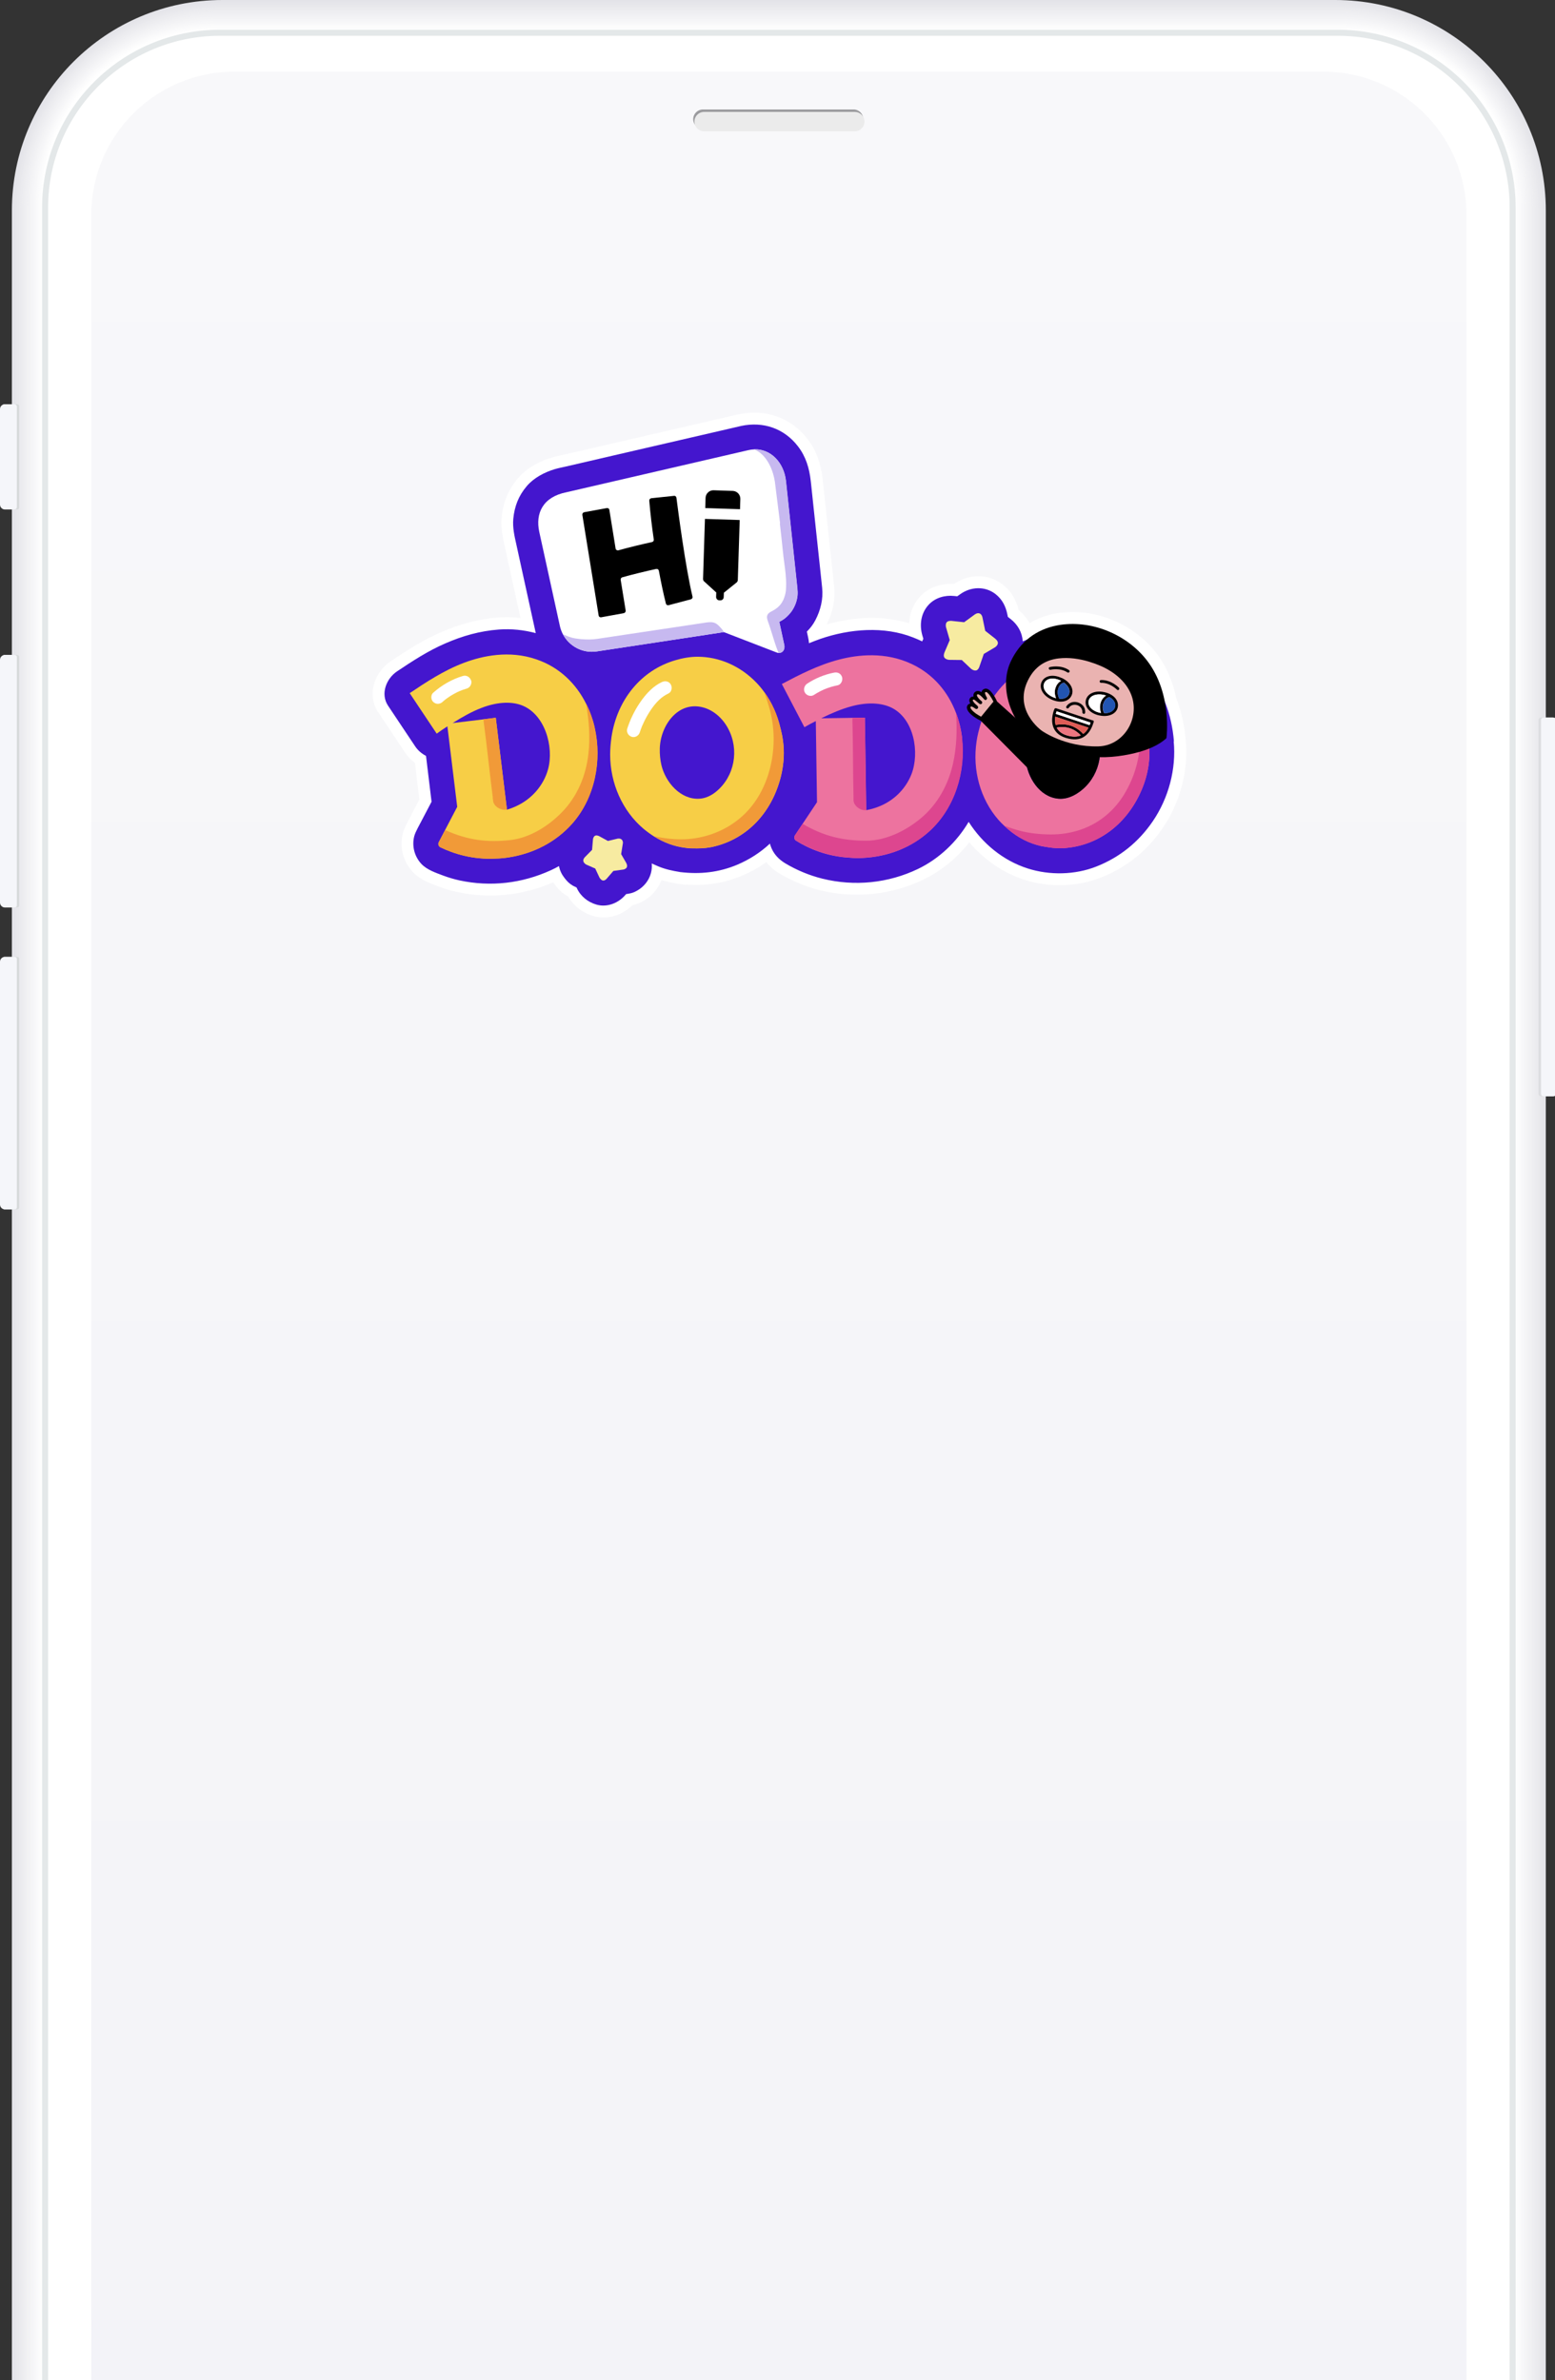 <svg width="388" height="594" viewBox="0 0 388 594" fill="none" xmlns="http://www.w3.org/2000/svg">
<rect x="0" y="0" width="388" height="594" fill="#333333" stroke="none"/>
<g clip-path="url(#clip0_1_1635)">
<path d="M333.169 0H55.507C26.489 0 2.965 23.51 2.965 52.511V735.159C2.965 764.16 26.489 787.67 55.507 787.67H333.169C362.187 787.67 385.711 764.16 385.711 735.159V52.511C385.711 23.51 362.187 0 333.169 0Z" fill="#E3E3E8"/>
<path d="M333.223 0.186H55.448C26.564 0.186 3.148 23.587 3.148 52.455V735.215C3.148 764.083 26.564 787.484 55.448 787.484H333.223C362.107 787.484 385.522 764.083 385.522 735.215V52.455C385.522 23.587 362.107 0.186 333.223 0.186Z" fill="#E4E4E9"/>
<path d="M333.273 0.372H55.393C26.642 0.372 3.336 23.665 3.336 52.398V735.28C3.336 764.013 26.642 787.307 55.393 787.307H333.273C362.023 787.307 385.33 764.013 385.33 735.28V52.398C385.33 23.665 362.023 0.372 333.273 0.372Z" fill="#E4E4E9"/>
<path d="M55.33 0.557H333.332C361.922 0.557 385.138 23.759 385.138 52.334V735.336C385.138 763.911 361.922 787.113 333.332 787.113H55.33C26.739 787.113 3.523 763.911 3.523 735.336V52.334C3.523 23.751 26.739 0.557 55.33 0.557Z" fill="#E5E5EA"/>
<path d="M333.398 0.735H55.275C26.797 0.735 3.711 23.808 3.711 52.269V735.393C3.711 763.854 26.797 786.927 55.275 786.927H333.398C361.876 786.927 384.961 763.854 384.961 735.393V52.269C384.961 23.808 361.876 0.735 333.398 0.735Z" fill="#E6E6EA"/>
<path d="M55.215 0.921H333.452C361.776 0.921 384.773 23.905 384.773 52.212V735.458C384.773 763.765 361.776 786.749 333.452 786.749H55.215C26.892 786.749 3.894 763.765 3.894 735.458V52.212C3.894 23.905 26.892 0.921 55.215 0.921Z" fill="#E6E6EB"/>
<path d="M333.506 1.107H55.164C26.955 1.107 4.086 23.962 4.086 52.156V735.514C4.086 763.708 26.955 786.563 55.164 786.563H333.506C361.716 786.563 384.585 763.708 384.585 735.514V52.156C384.585 23.962 361.716 1.107 333.506 1.107Z" fill="#E7E7EB"/>
<path d="M333.572 1.292H55.101C27.03 1.292 4.273 24.036 4.273 52.091V735.579C4.273 763.634 27.03 786.378 55.101 786.378H333.572C361.644 786.378 384.4 763.634 384.4 735.579V52.091C384.4 24.036 361.644 1.292 333.572 1.292Z" fill="#E8E8EC"/>
<path d="M333.622 1.479H55.046C27.109 1.479 4.461 24.113 4.461 52.035V735.636C4.461 763.557 27.109 786.192 55.046 786.192H333.622C361.56 786.192 384.208 763.557 384.208 735.636V52.035C384.208 24.113 361.56 1.479 333.622 1.479Z" fill="#E8E8EC"/>
<path d="M333.681 1.664H54.991C27.188 1.664 4.648 24.191 4.648 51.978V735.692C4.648 763.48 27.188 786.006 54.991 786.006H333.681C361.484 786.006 384.024 763.48 384.024 735.692V51.978C384.024 24.191 361.484 1.664 333.681 1.664Z" fill="#E9E9ED"/>
<path d="M333.735 1.85H54.933C27.263 1.85 4.832 24.268 4.832 51.922V735.757C4.832 763.411 27.263 785.828 54.933 785.828H333.735C361.405 785.828 383.835 763.411 383.835 735.757V51.922C383.835 24.268 361.405 1.85 333.735 1.85Z" fill="#EAEAEE"/>
<path d="M333.789 2.036H54.865C27.334 2.036 5.016 24.342 5.016 51.857V735.821C5.016 763.337 27.334 785.642 54.865 785.642H333.789C361.32 785.642 383.639 763.337 383.639 735.821V51.857C383.639 24.342 361.32 2.036 333.789 2.036Z" fill="#EBEBEE"/>
<path d="M333.855 2.214H54.818C27.421 2.214 5.211 24.411 5.211 51.792V735.87C5.211 763.251 27.421 785.449 54.818 785.449H333.855C361.252 785.449 383.462 763.251 383.462 735.87V51.792C383.462 24.411 361.252 2.214 333.855 2.214Z" fill="#EBEBEF"/>
<path d="M333.913 2.399H54.763C27.5 2.399 5.398 24.488 5.398 51.736V735.926C5.398 763.174 27.5 785.263 54.763 785.263H333.913C361.177 785.263 383.278 763.174 383.278 735.926V51.736C383.278 24.488 361.177 2.399 333.913 2.399Z" fill="#ECECEF"/>
<path d="M333.959 2.585H54.704C27.575 2.585 5.582 24.565 5.582 51.679V735.991C5.582 763.105 27.575 785.085 54.704 785.085H333.959C361.089 785.085 383.082 763.105 383.082 735.991V51.679C383.082 24.565 361.089 2.585 333.959 2.585Z" fill="#EDEDF0"/>
<path d="M334.026 2.771H54.642C27.65 2.771 5.77 24.639 5.77 51.615V736.056C5.77 763.031 27.65 784.899 54.642 784.899H334.026C361.017 784.899 382.898 763.031 382.898 736.056V51.615C382.898 24.639 361.017 2.771 334.026 2.771Z" fill="#EDEDF0"/>
<path d="M334.08 2.957H54.583C27.725 2.957 5.953 24.716 5.953 51.558V736.112C5.953 762.954 27.725 784.713 54.583 784.713H334.08C360.937 784.713 382.709 762.954 382.709 736.112V51.558C382.709 24.716 360.937 2.957 334.08 2.957Z" fill="#EEEEF1"/>
<path d="M334.13 3.143H54.528C27.804 3.143 6.141 24.794 6.141 51.502V736.177C6.141 762.885 27.804 784.536 54.528 784.536H334.13C360.853 784.536 382.517 762.885 382.517 736.177V51.502C382.517 24.794 360.853 3.143 334.13 3.143Z" fill="#EFEFF2"/>
<path d="M334.196 3.328H54.48C27.891 3.328 6.336 24.871 6.336 51.445V736.233C6.336 762.807 27.891 784.35 54.48 784.35H334.196C360.785 784.35 382.34 762.807 382.34 736.233V51.445C382.34 24.871 360.785 3.328 334.196 3.328Z" fill="#EFEFF2"/>
<path d="M334.262 3.506H54.417C27.966 3.506 6.523 24.936 6.523 51.372V736.29C6.523 762.725 27.966 784.156 54.417 784.156H334.262C360.713 784.156 382.156 762.725 382.156 736.29V51.372C382.156 24.936 360.713 3.506 334.262 3.506Z" fill="#F0F0F3"/>
<path d="M334.308 3.692H54.358C28.041 3.692 6.707 25.014 6.707 51.316V736.346C6.707 762.648 28.041 783.97 54.358 783.97H334.308C360.625 783.97 381.96 762.648 381.96 736.346V51.316C381.96 25.014 360.625 3.692 334.308 3.692Z" fill="#F1F1F3"/>
<path d="M334.363 3.878H54.299C28.116 3.878 6.891 25.091 6.891 51.259V736.411C6.891 762.579 28.116 783.792 54.299 783.792H334.363C360.546 783.792 381.771 762.579 381.771 736.411V51.259C381.771 25.091 360.546 3.878 334.363 3.878Z" fill="#F1F1F4"/>
<path d="M334.413 4.063H54.244C28.195 4.063 7.078 25.168 7.078 51.203V736.467C7.078 762.502 28.195 783.607 54.244 783.607H334.413C360.462 783.607 381.579 762.502 381.579 736.467V51.203C381.579 25.168 360.462 4.063 334.413 4.063Z" fill="#F2F2F4"/>
<path d="M334.487 4.249H54.189C28.278 4.249 7.273 25.242 7.273 51.138V736.532C7.273 762.428 28.278 783.421 54.189 783.421H334.487C360.397 783.421 381.402 762.428 381.402 736.532V51.138C381.402 25.242 360.397 4.249 334.487 4.249Z" fill="#F3F3F5"/>
<path d="M334.545 4.435H54.134C28.357 4.435 7.461 25.32 7.461 51.081V736.589C7.461 762.351 28.357 783.235 54.134 783.235H334.545C360.322 783.235 381.218 762.351 381.218 736.589V51.081C381.218 25.32 360.322 4.435 334.545 4.435Z" fill="#F3F3F5"/>
<path d="M334.591 4.621H54.075C28.432 4.621 7.645 25.397 7.645 51.025V736.654C7.645 762.282 28.432 783.057 54.075 783.057H334.591C360.234 783.057 381.022 762.282 381.022 736.654V51.025C381.022 25.397 360.234 4.621 334.591 4.621Z" fill="#F4F4F6"/>
<path d="M334.645 4.807H54.016C28.507 4.807 7.828 25.474 7.828 50.968V736.71C7.828 762.204 28.507 782.872 54.016 782.872H334.645C360.154 782.872 380.834 762.204 380.834 736.71V50.968C380.834 25.474 360.154 4.807 334.645 4.807Z" fill="#F5F5F7"/>
<path d="M334.712 4.985H53.953C28.583 4.985 8.016 25.54 8.016 50.896V736.767C8.016 762.123 28.583 782.678 53.953 782.678H334.712C360.082 782.678 380.649 762.123 380.649 736.767V50.896C380.649 25.54 360.082 4.985 334.712 4.985Z" fill="#F5F5F7"/>
<path d="M53.898 5.17H334.762C359.982 5.17 380.457 25.634 380.457 50.839V736.823C380.457 762.029 359.982 782.492 334.762 782.492H53.898C28.678 782.492 8.203 762.029 8.203 736.823V50.839C8.203 25.634 28.678 5.17 53.898 5.17Z" fill="#F6F6F8"/>
<path d="M334.828 5.356H53.851C28.748 5.356 8.398 25.694 8.398 50.783V736.888C8.398 761.976 28.748 782.314 53.851 782.314H334.828C359.93 782.314 380.28 761.976 380.28 736.888V50.783C380.28 25.694 359.93 5.356 334.828 5.356Z" fill="#F7F7F8"/>
<path d="M334.882 5.542H53.792C28.823 5.542 8.582 25.772 8.582 50.726V736.944C8.582 761.899 28.823 782.128 53.792 782.128H334.882C359.851 782.128 380.092 761.899 380.092 736.944V50.726C380.092 25.772 359.851 5.542 334.882 5.542Z" fill="#F7F7F9"/>
<path d="M334.94 5.728H53.729C28.899 5.728 8.77 25.845 8.77 50.661V737.009C8.77 761.825 28.899 781.942 53.729 781.942H334.94C359.771 781.942 379.9 761.825 379.9 737.009V50.661C379.9 25.845 359.771 5.728 334.94 5.728Z" fill="#F8F8F9"/>
<path d="M53.67 5.914H334.994C359.673 5.914 379.711 25.941 379.711 50.605V737.065C379.711 761.73 359.673 781.757 334.994 781.757H53.67C28.992 781.757 8.953 761.73 8.953 737.065V50.605C8.953 25.941 28.992 5.914 53.67 5.914Z" fill="#F9F9FA"/>
<path d="M335.052 6.099H53.615C29.052 6.099 9.141 26 9.141 50.548V737.13C9.141 761.678 29.052 781.579 53.615 781.579H335.052C359.615 781.579 379.527 761.678 379.527 737.13V50.548C379.527 26 359.615 6.099 335.052 6.099Z" fill="#FAFAFB"/>
<path d="M335.103 6.277H53.56C29.131 6.277 9.328 26.069 9.328 50.484V737.178C9.328 761.593 29.131 781.385 53.56 781.385H335.103C359.531 781.385 379.335 761.593 379.335 737.178V50.484C379.335 26.069 359.531 6.277 335.103 6.277Z" fill="#FAFAFB"/>
<path d="M335.173 6.463H53.501C29.211 6.463 9.52 26.143 9.52 50.419V737.243C9.52 761.519 29.211 781.199 53.501 781.199H335.173C359.463 781.199 379.154 761.519 379.154 737.243V50.419C379.154 26.143 359.463 6.463 335.173 6.463Z" fill="#FBFBFC"/>
<path d="M335.231 6.649H53.446C29.29 6.649 9.707 26.22 9.707 50.362V737.308C9.707 761.45 29.29 781.021 53.446 781.021H335.231C359.387 781.021 378.97 761.45 378.97 737.308V50.362C378.97 26.22 359.387 6.649 335.231 6.649Z" fill="#FCFCFC"/>
<path d="M335.277 6.834H53.387C29.365 6.834 9.891 26.297 9.891 50.306V737.364C9.891 761.373 29.365 780.836 53.387 780.836H335.277C359.3 780.836 378.774 761.373 378.774 737.364V50.306C378.774 26.297 359.3 6.834 335.277 6.834Z" fill="#FCFCFD"/>
<path d="M335.335 7.02H53.332C29.444 7.02 10.078 26.375 10.078 50.249V737.421C10.078 761.295 29.444 780.65 53.332 780.65H335.335C359.224 780.65 378.589 761.295 378.589 737.421V50.249C378.589 26.375 359.224 7.02 335.335 7.02Z" fill="#FDFDFD"/>
<path d="M335.402 7.206H53.269C29.519 7.206 10.266 26.448 10.266 50.185V737.485C10.266 761.222 29.519 780.464 53.269 780.464H335.402C359.152 780.464 378.405 761.222 378.405 737.485V50.185C378.405 26.448 359.152 7.206 335.402 7.206Z" fill="#FEFEFE"/>
<path d="M335.448 7.392H53.21C29.594 7.392 10.449 26.526 10.449 50.128V737.55C10.449 761.153 29.594 780.286 53.21 780.286H335.448C359.064 780.286 378.209 761.153 378.209 737.55V50.128C378.209 26.526 359.064 7.392 335.448 7.392Z" fill="#FEFEFE"/>
<path d="M335.514 7.578H53.163C29.681 7.578 10.645 26.603 10.645 50.072V737.607C10.645 761.076 29.681 780.101 53.163 780.101H335.514C358.996 780.101 378.032 761.076 378.032 737.607V50.072C378.032 26.603 358.996 7.578 335.514 7.578Z" fill="white"/>
<path d="M377.43 735.862L377.43 51.8C377.43 27.707 357.887 8.176 333.78 8.176L54.905 8.176C30.797 8.176 11.255 27.707 11.255 51.8L11.255 735.862C11.255 759.955 30.797 779.486 54.905 779.486H333.78C357.887 779.486 377.43 759.955 377.43 735.862Z" stroke="#E4E8E9" stroke-width="1.5" stroke-miterlimit="10"/>
<path d="M365.91 730.409L365.91 53.618C365.91 33.875 349.896 17.87 330.141 17.87L58.541 17.87C38.787 17.87 22.773 33.875 22.773 53.618L22.773 730.409C22.773 750.152 38.787 766.157 58.541 766.157H330.141C349.896 766.157 365.91 750.152 365.91 730.409Z" fill="url(#paint0_linear_1_1635)"/>
<path d="M212.981 32.169H175.394C174.052 32.169 172.969 31.087 172.969 29.746C172.969 28.405 174.052 27.322 175.394 27.322H212.981C214.323 27.322 215.406 28.405 215.406 29.746C215.406 31.087 214.323 32.169 212.981 32.169Z" fill="#9B9B9E"/>
<path d="M213.278 32.775H175.691C174.349 32.775 173.266 31.693 173.266 30.352C173.266 29.011 174.349 27.928 175.691 27.928H213.278C214.62 27.928 215.703 29.011 215.703 30.352C215.703 31.693 214.62 32.775 213.278 32.775Z" fill="#EBEBEB"/>
<path d="M387.507 179.072H384.516C384.182 179.072 383.91 179.343 383.91 179.678V272.986C383.91 273.321 384.182 273.592 384.516 273.592H387.507C387.842 273.592 388.113 273.321 388.113 272.986V179.678C388.113 179.343 387.842 179.072 387.507 179.072Z" fill="#DCDDE0"/>
<path d="M387.506 273.592H385.122C384.79 273.592 384.516 273.318 384.516 272.986V179.678C384.516 179.346 384.79 179.072 385.122 179.072H387.506C388.177 179.072 388.719 179.613 388.719 180.284V272.38C388.719 273.051 388.177 273.592 387.506 273.592Z" fill="#F5F6FA"/>
<path d="M4.283 100.878H1.131C0.841 100.878 0.605 101.114 0.605 101.404V126.609C0.605 126.899 0.841 127.134 1.131 127.134H4.283C4.574 127.134 4.809 126.899 4.809 126.609V101.404C4.809 101.114 4.574 100.878 4.283 100.878Z" fill="#D7DADB"/>
<path d="M4.283 163.448H1.131C0.841 163.448 0.605 163.683 0.605 163.973V225.936C0.605 226.226 0.841 226.461 1.131 226.461H4.283C4.574 226.461 4.809 226.226 4.809 225.936V163.973C4.809 163.683 4.574 163.448 4.283 163.448Z" fill="#D7DADB"/>
<path d="M4.283 238.797H1.131C0.841 238.797 0.605 239.032 0.605 239.322V301.286C0.605 301.576 0.841 301.811 1.131 301.811H4.283C4.574 301.811 4.809 301.576 4.809 301.286V239.322C4.809 239.032 4.574 238.797 4.283 238.797Z" fill="#D7DADB"/>
<path d="M1.212 100.878H3.597C3.929 100.878 4.203 101.153 4.203 101.484V126.528C4.203 126.859 3.929 127.134 3.597 127.134H1.212C0.542 127.134 0 126.593 0 125.922V102.09C0 101.42 0.542 100.878 1.212 100.878Z" fill="#F5F6FA"/>
<path d="M1.212 163.448H3.678C3.969 163.448 4.203 163.682 4.203 163.973V225.936C4.203 226.227 3.969 226.461 3.678 226.461H1.212C0.542 226.461 0 225.92 0 225.25V164.66C0 163.989 0.542 163.448 1.212 163.448Z" fill="#F5F6FA"/>
<path d="M1.212 238.797H3.678C3.969 238.797 4.203 239.032 4.203 239.322V301.286C4.203 301.577 3.969 301.811 3.678 301.811H1.212C0.542 301.811 0 301.27 0 300.599V240.009C0 239.339 0.542 238.797 1.212 238.797Z" fill="#F5F6FA"/>
<g clip-path="url(#clip1_1_1635)">
<path d="M295.862 184.757C295.566 181.065 294.775 177.552 293.51 174.316C292.641 169.989 290.981 166.198 288.59 163.062C282.701 155.381 272.505 151.391 263.237 153.138C260.925 153.574 258.811 154.368 256.894 155.52C256.222 154.289 255.294 153.177 254.167 152.264C253.515 149.545 252.211 147.441 250.215 145.893C246.698 143.154 241.837 143.114 238.043 145.734C234.841 145.496 231.739 146.607 229.684 148.771C227.945 150.597 226.957 152.999 226.858 155.559C219.112 153.177 211.386 154.388 206.268 155.837C207.809 152.78 208.461 149.505 208.125 146.369L205.28 119.692C204.805 115.524 203.62 112.329 201.505 109.57C197.435 104.27 191.032 101.968 184.373 103.377C183.82 103.496 183.266 103.635 182.713 103.754L152.44 110.761L139.853 113.658C139.102 113.817 138.331 113.996 137.6 114.214C135.169 114.949 131.731 116.437 129.261 119.335C126.87 122.134 125.526 125.349 125.171 129.2C124.933 131.721 125.467 134.123 125.921 136.246L129.874 154.229C127.996 154.011 126.139 153.991 124.281 154.11C119.519 154.468 114.974 155.639 109.935 157.822C105.449 159.767 101.478 162.347 97.447 165.047C95.549 166.337 94.067 168.322 93.396 170.505C92.625 173.066 92.961 175.646 94.384 177.77L101.122 187.873C101.754 188.826 102.584 189.679 103.533 190.394L104.639 199.504L102.387 203.831C102.11 204.347 101.853 204.864 101.596 205.36L101.497 205.538C101.161 206.193 100.746 207.027 100.509 207.98C99.66 211.374 100.569 214.947 102.94 217.547C104.718 219.492 107.169 220.385 109.145 221.12L109.678 221.318C111.121 221.854 112.583 222.291 114.085 222.608C122.147 224.355 130.407 223.502 138.035 220.187C138.193 220.445 138.371 220.683 138.568 220.921C139.418 222.033 140.228 222.866 141.592 223.64C141.631 223.66 141.69 223.7 141.75 223.72C143.093 226.042 145.346 227.809 148.053 228.603C148.883 228.841 149.753 228.96 150.602 228.96C153.191 228.96 155.78 227.888 157.775 225.923C157.894 225.903 158.013 225.864 158.131 225.824C158.862 225.645 159.672 225.347 160.68 224.772C162.696 223.601 164.237 221.755 165.047 219.631C166.292 220.008 167.458 220.246 168.525 220.425C168.683 220.485 168.841 220.524 169.019 220.544L170.501 220.743C170.501 220.743 170.62 220.743 170.659 220.762C170.798 220.762 170.916 220.782 171.054 220.782C171.114 220.782 171.173 220.762 171.232 220.743C176.212 221.12 180.796 220.385 185.223 218.5C187.377 217.587 189.372 216.475 191.21 215.145C192.08 216.257 193.186 217.209 194.55 218.023C197.672 219.869 201.13 221.298 204.549 222.152C213.243 224.296 222.412 223.363 230.395 219.512C234.802 217.388 238.754 214.153 241.856 210.203C245.571 214.589 250.334 217.865 255.59 219.552C261.795 221.537 268.77 221.338 274.718 218.996C281.061 216.495 286.258 212.327 290.151 206.59C294.499 200.219 296.573 192.24 295.862 184.697V184.757Z" fill="white"/>
<path d="M171.035 217.845C170.6 217.786 170.185 217.726 169.77 217.666C169.632 217.666 169.513 217.647 169.375 217.627C169.928 217.706 170.482 217.786 171.035 217.845Z" fill="#4416CE"/>
<path d="M292.916 185.015C292.363 178.207 290.051 172.014 285.605 166.794C282.048 162.606 276.831 159.43 271.437 158.319C265.924 157.207 260.312 157.902 255.194 160.045C255.055 157.862 253.968 155.897 252.19 154.508C251.953 154.329 251.716 154.13 251.479 153.952C251.439 153.753 251.4 153.555 251.36 153.356C250.945 151.312 250.095 149.585 248.396 148.255C245.748 146.191 242.152 146.409 239.523 148.335C239.306 148.493 239.089 148.652 238.852 148.811C238.595 148.791 238.318 148.751 238.061 148.732C235.789 148.493 233.417 149.148 231.797 150.836C229.9 152.82 229.406 155.579 230.038 158.18C230.098 158.457 230.196 158.735 230.275 159.013C230.315 159.152 230.355 159.271 230.394 159.41L230.275 159.668C230.216 159.807 230.157 159.946 230.098 160.065C229.367 159.708 228.616 159.39 227.865 159.093C220.553 156.195 211.977 156.929 204.666 159.45C203.717 159.787 202.789 160.145 201.86 160.522C201.82 160.026 201.741 159.509 201.623 158.993C201.524 158.537 201.425 158.08 201.326 157.624C202.136 156.81 202.868 155.897 203.441 154.785C204.745 152.304 205.436 149.506 205.14 146.687C205.002 145.377 204.863 144.067 204.725 142.757L203.006 126.699C202.808 124.774 202.591 122.829 202.393 120.904C202.354 120.606 202.334 120.308 202.295 120.03C201.939 116.854 201.089 113.957 199.113 111.396C195.675 106.91 190.438 105.124 184.945 106.295C184.115 106.474 183.305 106.672 182.475 106.87C172.654 109.133 162.853 111.416 153.032 113.679C149.099 114.592 145.167 115.505 141.234 116.418C140.286 116.636 139.318 116.815 138.389 117.093C135.84 117.867 133.212 119.236 131.453 121.301C129.398 123.702 128.37 126.362 128.074 129.498C127.876 131.662 128.37 133.805 128.845 135.909C129.339 138.132 129.813 140.355 130.307 142.598C131.354 147.382 132.402 152.146 133.449 156.929C133.508 157.227 133.587 157.544 133.646 157.842C133.646 157.902 133.686 157.941 133.686 158.001C130.682 157.207 127.58 156.87 124.458 157.108C119.715 157.465 115.407 158.696 111.08 160.581C106.812 162.427 102.919 164.968 99.066 167.548C96.398 169.335 94.856 173.165 96.833 176.123C99.085 179.497 101.338 182.871 103.571 186.226C104.223 187.218 105.191 188.072 106.298 188.647C106.713 192.022 107.128 195.416 107.523 198.79C107.582 199.227 107.622 199.664 107.681 200.08C106.91 201.569 106.14 203.038 105.349 204.526C104.974 205.261 104.579 205.975 104.203 206.71C103.887 207.345 103.531 208.02 103.354 208.715C102.741 211.136 103.413 213.697 105.092 215.543C106.515 217.091 108.748 217.805 110.665 218.54C111.969 219.016 113.293 219.413 114.657 219.711C122.403 221.378 130.267 220.465 137.46 217.17C138.152 216.853 138.824 216.515 139.476 216.138C139.693 217.25 140.148 218.202 140.859 219.115C141.491 219.929 142.025 220.505 142.993 221.06C143.171 221.16 143.349 221.239 143.527 221.319C143.645 221.358 143.744 221.418 143.843 221.457L143.942 221.656C144.87 223.681 146.688 225.129 148.803 225.745C151.49 226.539 154.355 225.348 156.094 223.284C156.134 223.224 156.193 223.184 156.233 223.125C156.371 223.125 156.509 223.085 156.628 223.065C156.786 223.045 156.944 223.026 157.102 223.006L156.747 223.045C157.537 222.926 158.169 222.748 159.098 222.192C160.699 221.259 161.944 219.691 162.418 217.885C162.635 217.071 162.694 216.277 162.615 215.483C163.169 215.741 163.722 215.979 164.275 216.217C166.054 216.952 167.832 217.329 169.709 217.627C174.65 218.242 179.392 217.726 183.996 215.781C186.98 214.51 189.747 212.744 192.118 210.521C192.157 210.699 192.197 210.878 192.256 211.037C192.928 213.022 194.212 214.411 195.991 215.483C198.836 217.17 201.978 218.48 205.18 219.274C213.202 221.259 221.601 220.425 229.05 216.853C234.287 214.332 238.733 210.124 241.697 205.102C245.155 210.521 250.293 214.768 256.438 216.733C261.892 218.48 268.235 218.361 273.591 216.237C279.42 213.935 284.123 210.124 287.66 204.923C291.573 199.167 293.529 191.903 292.857 184.975L292.916 185.015Z" fill="#4416CE"/>
<path d="M198.936 146.747L196.091 120.03C195.577 115.386 192.237 111.972 188.127 112.15C187.653 112.17 187.179 112.23 186.685 112.349L141.315 122.849C135.465 124.02 133.549 128.089 134.556 132.733L139.694 156.195C139.852 156.929 140.109 157.624 140.445 158.279C142.026 161.296 145.385 163.102 148.903 162.566L176.231 158.418L180.598 157.743L193.917 162.884C194.036 162.923 194.134 162.943 194.233 162.943C195.221 163.043 195.873 162.169 195.696 161.077L194.431 155.202C194.431 155.202 195.241 154.746 195.32 154.686C195.616 154.488 195.893 154.289 196.15 154.051C196.664 153.594 197.138 153.078 197.533 152.523C198.324 151.371 198.837 150.022 198.976 148.632C199.035 147.997 198.996 147.382 198.936 146.747Z" fill="white"/>
<path d="M194.747 181.78C193.976 178.386 192.613 175.349 190.676 172.689C190.084 171.875 189.431 171.081 188.72 170.347C184.709 166.179 179.413 163.896 174.058 163.896C172.18 163.896 170.303 164.233 168.505 164.769C160.008 167.25 153.981 174.594 152.578 183.943C152.38 185.432 152.242 186.841 152.242 188.25C152.242 195.515 155.325 202.383 160.542 206.809C161.391 207.524 162.28 208.159 163.17 208.734C165.64 210.283 168.248 211.255 171.054 211.593C171.924 211.732 172.793 211.732 173.801 211.732C175.401 211.732 176.943 211.593 178.425 211.196C186.467 209.171 192.475 202.859 194.767 194.106C195.3 192.022 195.577 189.938 195.577 187.913C195.577 185.888 195.3 183.884 194.767 181.8L194.747 181.78ZM175.5 176.56C178.168 177.294 180.381 179.358 181.685 181.819C184.511 187.099 183.306 193.788 178.662 197.579C177.496 198.532 176.073 199.227 174.552 199.326C169.789 199.644 166.015 195.158 165.027 190.91C164.731 189.62 164.592 188.231 164.632 186.801C164.77 181.105 169.157 174.813 175.5 176.56Z" fill="#F7CE46"/>
<path d="M173.783 211.712C175.384 211.712 176.925 211.573 178.407 211.176C186.45 209.151 192.457 202.839 194.749 194.086C195.283 192.002 195.559 189.918 195.559 187.893C195.559 185.869 195.283 183.864 194.749 181.78C193.979 178.386 192.615 175.349 190.679 172.689C191.212 174.158 191.686 175.666 192.101 177.175C194.413 185.849 192.457 196.428 186.015 202.919C182.419 206.531 177.597 208.734 172.558 209.31C170.167 209.588 167.756 209.469 165.385 209.092C164.674 208.973 163.923 208.853 163.172 208.695C165.642 210.243 168.25 211.215 171.056 211.553C171.926 211.692 172.795 211.692 173.803 211.692L173.783 211.712Z" fill="#F19A38"/>
<path d="M286.673 185.015C286.396 181.145 285.31 177.592 283.452 174.416C283.136 173.86 282.8 173.324 282.425 172.808C279.065 168.084 274.184 165.027 268.889 164.214C267.031 163.936 265.134 163.975 263.257 164.253C254.483 165.444 247.429 171.776 244.642 180.807C244.227 182.236 243.872 183.626 243.674 185.015C242.587 192.2 244.623 199.445 249.128 204.606C249.583 205.122 250.077 205.618 250.571 206.075C253.001 208.397 255.728 210.025 258.811 210.898C259.66 211.156 260.51 211.295 261.498 211.434C263.079 211.672 264.62 211.771 266.142 211.593C274.382 210.799 281.278 205.459 284.835 197.163C285.685 195.178 286.258 193.153 286.554 191.168C286.851 189.183 286.89 187.139 286.673 184.995V185.015ZM256.143 185.432C257.131 179.835 262.387 174.257 268.414 176.956C270.944 178.088 272.821 180.45 273.75 183.07C275.765 188.707 273.572 195.138 268.414 198.195C267.11 198.969 265.608 199.445 264.087 199.306C259.344 198.889 256.281 193.907 255.926 189.56C255.827 188.231 255.886 186.841 256.143 185.432Z" fill="#ED739F"/>
<path d="M261.498 211.454C263.079 211.692 264.62 211.791 266.142 211.612C274.382 210.818 281.278 205.479 284.835 197.182C285.685 195.197 286.258 193.173 286.554 191.188C286.851 189.203 286.89 187.159 286.673 185.015C286.396 181.145 285.31 177.592 283.452 174.416C283.808 176.063 284.065 177.731 284.262 179.398C284.993 185.968 284.163 191.863 280.844 197.659C276.951 204.467 270.054 208.496 261.419 208.238C258.554 208.159 255.827 207.801 253.1 206.928C252.29 206.67 251.42 206.392 250.551 206.055C252.981 208.377 255.708 210.005 258.791 210.878C259.641 211.136 260.49 211.275 261.478 211.414L261.498 211.454Z" fill="#DD468F"/>
<path d="M240.057 184.122C239.8 181.998 239.306 179.934 238.555 177.949C236.599 172.749 232.943 168.263 227.47 165.702C220.87 162.586 214.013 163.4 209.408 164.591C204.113 165.96 199.291 168.481 195.082 170.704L200.714 181.482C201.662 180.946 202.611 180.41 203.559 179.954L203.856 200.199L200.457 205.3L198.343 208.476C198.046 208.913 198.165 209.528 198.619 209.806C201.662 211.712 206.266 213.756 212.056 214.054C213.104 214.153 214.151 214.173 215.179 214.113C221.561 213.816 227.371 211.533 231.837 207.484C238.2 201.728 241.006 192.597 239.998 184.142L240.057 184.122ZM204.943 179.239C207.452 178.008 209.981 176.917 212.531 176.242C216.305 175.23 219.783 175.349 222.352 176.559C228.102 179.299 229.525 187.853 227.41 193.252C226.64 195.197 225.434 196.944 223.932 198.353C222.707 199.505 221.265 200.438 219.704 201.112C217.609 202.006 216.147 202.145 216.147 202.184C216.147 202.224 215.811 179.1 215.811 179.1L212.728 179.14L204.982 179.259L204.943 179.239Z" fill="#ED739F"/>
<path d="M198.682 209.786C201.725 211.692 206.329 213.736 212.119 214.034C213.166 214.133 214.214 214.153 215.241 214.094C221.624 213.796 227.433 211.513 231.899 207.464C238.262 201.708 241.068 192.578 240.06 184.122C239.804 181.998 239.31 179.934 238.559 177.949C238.835 182.197 238.717 186.444 237.788 190.573C236.602 195.872 233.915 200.795 229.647 204.308C225.892 207.405 220.992 209.786 216.15 209.806C210.321 209.806 205.578 208.715 200.263 205.598L198.366 208.437C198.069 208.873 198.188 209.489 198.642 209.767L198.682 209.786Z" fill="#DD468F"/>
<path d="M216.13 202.184L215.794 179.1L212.711 179.14C212.691 179.338 212.691 179.537 212.691 179.735C212.869 186.087 212.81 192.419 212.968 198.77C212.968 198.77 212.968 198.79 212.968 198.81C212.968 198.85 212.968 198.909 212.968 198.949C212.968 199.207 212.968 199.485 212.968 199.743C213.008 200.993 214.529 202.323 216.13 202.184Z" fill="#DD468F"/>
<path d="M148.367 181.542C147.893 179.458 147.162 177.453 146.214 175.567C143.724 170.605 139.613 166.536 133.903 164.571C127.006 162.169 120.288 163.717 115.822 165.385C110.704 167.31 106.179 170.327 102.227 172.987L108.965 183.09C109.854 182.455 110.743 181.82 111.633 181.264L114.083 201.351L111.237 206.789L109.479 210.164C109.222 210.64 109.419 211.216 109.894 211.454C113.134 213.022 117.916 214.57 123.706 214.252C124.754 214.233 125.801 214.133 126.828 213.975C133.152 213.002 138.665 210.104 142.696 205.598C148.407 199.187 150.245 189.819 148.348 181.522L148.367 181.542ZM112.937 180.45C115.308 178.961 117.699 177.592 120.149 176.659C123.805 175.25 127.263 174.992 129.951 175.924C135.958 178.028 138.29 186.385 136.748 191.982C136.195 194.007 135.167 195.853 133.824 197.421C132.717 198.691 131.393 199.783 129.911 200.616C127.935 201.728 126.493 202.026 126.493 202.065C126.493 202.105 123.706 179.14 123.706 179.14L120.643 179.517L112.937 180.45Z" fill="#F7CE46"/>
<path d="M109.935 211.474C113.176 213.042 117.958 214.59 123.747 214.272C124.795 214.252 125.842 214.153 126.87 213.994C133.193 213.022 138.706 210.124 142.737 205.618C148.448 199.207 150.286 189.838 148.389 181.542C147.915 179.457 147.183 177.453 146.235 175.567C146.966 179.755 147.302 184.003 146.808 188.211C146.195 193.61 144.041 198.79 140.168 202.74C136.77 206.214 132.126 209.112 127.324 209.647C121.534 210.283 116.693 209.687 111.081 207.147L109.5 210.183C109.243 210.66 109.441 211.235 109.915 211.474H109.935Z" fill="#F19A38"/>
<path d="M126.494 202.045L123.707 179.12L120.645 179.497C120.645 179.696 120.645 179.894 120.684 180.093C121.534 186.385 122.146 192.697 122.957 198.989C122.957 198.989 122.957 199.009 122.957 199.028C122.957 199.068 122.957 199.128 122.957 199.167C122.996 199.425 123.016 199.683 123.055 199.941C123.213 201.172 124.893 202.343 126.454 202.045H126.494Z" fill="#F19A38"/>
<path d="M168.781 124.218C169.157 127.136 171.014 141.487 172.793 148.89C172.872 149.188 172.674 149.486 172.378 149.565L166.825 151.034C166.529 151.113 166.232 150.935 166.153 150.637C165.481 147.938 164.908 145.179 164.394 142.42C164.335 142.122 164.039 141.923 163.742 141.983C160.917 142.598 158.091 143.293 155.285 144.067C155.008 144.147 154.83 144.424 154.87 144.702L156.115 152.364C156.154 152.662 155.957 152.959 155.66 153.019L150.009 154.051C149.712 154.111 149.416 153.912 149.376 153.614L145.306 128.486C145.266 128.188 145.464 127.89 145.76 127.831L151.412 126.799C151.708 126.739 152.005 126.938 152.044 127.235L153.605 136.902C153.665 137.219 153.981 137.418 154.297 137.338C157.083 136.564 159.889 135.889 162.695 135.274C162.991 135.215 163.169 134.937 163.13 134.639C162.656 131.423 162.28 128.188 162.003 124.953C161.984 124.655 162.201 124.377 162.517 124.337L168.189 123.742C168.485 123.702 168.742 123.921 168.781 124.218Z" fill="black"/>
<path d="M167.371 170.807C166.937 170.052 166.028 169.814 165.158 170.211C163.162 171.144 161.325 172.871 159.566 175.511C158.262 177.456 157.215 179.659 156.503 181.862C156.385 182.259 156.424 182.676 156.642 183.073C156.859 183.47 157.234 183.768 157.649 183.887C157.788 183.927 157.926 183.946 158.064 183.946C158.776 183.946 159.408 183.47 159.645 182.756C159.783 182.319 159.942 181.862 160.119 181.426C160.159 181.346 160.198 181.247 160.218 181.168L160.297 181.009C160.396 180.771 160.495 180.552 160.613 180.314C161.107 179.242 161.68 178.25 162.293 177.317C163.696 175.193 165.119 173.843 166.779 173.069C167.115 172.911 167.391 172.593 167.51 172.196C167.648 171.739 167.609 171.204 167.371 170.826V170.807Z" fill="white"/>
<path d="M117.525 169.771C117.209 168.898 116.339 168.441 115.49 168.699C112.783 169.513 110.293 170.922 108.079 172.888C107.783 173.146 107.625 173.543 107.625 173.999C107.625 174.495 107.823 174.952 108.159 175.23C108.494 175.508 108.87 175.646 109.245 175.646C109.66 175.646 110.075 175.488 110.451 175.15L110.55 175.051C110.55 175.051 110.708 174.912 110.787 174.853C110.787 174.853 110.826 174.833 110.826 174.813L110.945 174.714C111.182 174.515 111.439 174.336 111.696 174.158C112.19 173.801 112.723 173.463 113.277 173.165C113.553 173.007 113.83 172.868 114.106 172.729L114.265 172.649C114.265 172.649 114.284 172.649 114.304 172.649L114.423 172.59C114.521 172.55 114.62 172.51 114.719 172.451C115.272 172.213 115.865 172.014 116.478 171.836C116.893 171.716 117.248 171.399 117.446 170.982C117.644 170.585 117.683 170.148 117.545 169.771H117.525Z" fill="white"/>
<path d="M210.1 168.938C209.804 168.084 209.014 167.667 208.085 167.866C205.753 168.322 203.421 169.275 201.386 170.625C201.011 170.863 200.754 171.28 200.655 171.736C200.576 172.153 200.655 172.57 200.872 172.907C201.208 173.404 201.742 173.662 202.275 173.662C202.572 173.662 202.868 173.582 203.125 173.404C203.619 173.086 204.113 172.788 204.587 172.55L204.666 172.51C204.844 172.411 205.042 172.312 205.239 172.232C205.299 172.213 205.378 172.173 205.457 172.133C205.575 172.074 205.694 172.034 205.812 171.974C206.82 171.558 207.907 171.24 209.014 171.022C209.389 170.942 209.725 170.684 209.942 170.287C210.18 169.87 210.239 169.354 210.1 168.957V168.938Z" fill="white"/>
<path d="M248.378 159.43L245.829 157.425L245.137 154.071C245.137 154.071 245.018 153.336 244.445 153.098C243.872 152.86 243.279 153.317 243.24 153.336L240.572 155.282L237.391 154.944C237.292 154.944 236.423 154.865 236.126 155.42C235.869 155.937 236.047 156.512 236.047 156.532L236.976 159.748L235.652 162.844C235.652 162.844 235.276 163.717 235.691 164.174C236.067 164.61 236.739 164.67 236.798 164.67L239.979 164.71L242.331 166.933C242.331 166.933 242.746 167.27 243.22 167.33C243.299 167.33 243.378 167.33 243.457 167.33C244.07 167.29 244.346 166.476 244.366 166.397L245.473 163.201L248.279 161.534C248.279 161.534 248.812 161.216 248.97 160.661C249.129 160.045 248.457 159.489 248.358 159.43H248.378Z" fill="#F7EBA1"/>
<path d="M154.987 213.141L155.402 210.561C155.461 210.322 155.461 209.846 155.125 209.528C154.73 209.151 154.157 209.29 154.097 209.29L151.687 209.866L149.513 208.675C149.513 208.675 148.762 208.278 148.347 208.655C147.991 208.973 147.952 209.469 147.952 209.528L147.734 212.089L145.956 213.895C145.956 213.895 145.383 214.451 145.581 215.007C145.739 215.463 146.233 215.741 146.272 215.761L148.525 216.753L149.592 219.036C149.592 219.036 149.888 219.532 150.303 219.711H150.343C150.876 219.889 151.331 219.334 151.39 219.274L153.05 217.349L155.5 217.011C155.5 217.011 156.034 216.952 156.33 216.555C156.666 216.098 156.291 215.423 156.251 215.344L154.987 213.161V213.141Z" fill="#F7EBA1"/>
<path d="M184.727 124.536C184.766 123.464 183.916 122.551 182.849 122.511L178.067 122.353C177 122.313 176.091 123.166 176.052 124.238L175.973 126.799L184.648 127.077L184.727 124.516V124.536Z" fill="black"/>
<path d="M175.718 145.119L178.722 147.858L178.682 148.97C178.682 149.426 179.018 149.803 179.473 149.823H179.73C180.184 149.843 180.56 149.486 180.579 149.029L180.619 147.918L183.781 145.377C183.978 145.218 184.097 144.98 184.097 144.742L184.571 129.776L175.896 129.498L175.422 144.464C175.422 144.722 175.521 144.96 175.699 145.119H175.718Z" fill="black"/>
<path d="M176.449 155.321L149.061 159.43C147.598 159.629 146.591 159.629 145.01 159.509L144.615 159.47C144.239 159.43 143.864 159.371 143.468 159.311C142.579 159.172 141.374 158.735 140.485 158.279C142.065 161.296 145.425 163.102 148.942 162.566L176.271 158.418L180.638 157.743C180.342 157.286 180.263 157.147 180.065 156.929C178.899 155.639 178.425 155.083 176.449 155.321Z" fill="#C7B9F0"/>
<path d="M194.586 130.649C194.863 132.992 195.12 135.334 195.357 137.696C195.535 139.542 195.851 141.388 196.029 143.253C196.128 144.305 196.187 145.357 196.147 146.429C196.147 146.667 196.128 146.925 196.108 147.164C196.068 147.699 195.969 148.335 195.713 149.029C195.614 149.347 195.495 149.625 195.377 149.863C195.278 150.061 195.159 150.24 195.06 150.419C194.883 150.697 194.646 151.014 194.31 151.332C193.974 151.669 193.638 151.907 193.361 152.086C193.084 152.265 192.808 152.423 192.531 152.562C191.741 152.979 191.029 153.456 191.563 154.924C192.511 157.505 193.065 159.867 194.053 162.427C194.112 162.606 194.191 162.765 194.27 162.923C195.258 163.023 195.91 162.149 195.732 161.058L194.468 155.182C194.468 155.182 195.278 154.726 195.357 154.666C195.653 154.468 195.93 154.269 196.187 154.031C196.701 153.575 197.175 153.059 197.57 152.503C198.36 151.352 198.874 150.002 199.013 148.613C199.072 147.977 199.032 147.362 198.973 146.727L196.128 120.01C195.614 115.366 192.274 111.952 188.164 112.13C188.619 112.329 188.875 112.488 189.211 112.686C189.211 112.686 192.413 114.453 193.341 120.189L194.646 130.59L194.586 130.649Z" fill="#C7B9F0"/>
<path d="M264.105 199.326C265.607 199.465 267.128 198.989 268.432 198.215C273.59 195.158 275.783 188.727 273.768 183.09C272.839 180.47 270.962 178.108 268.432 176.976C262.405 174.297 257.149 179.854 256.161 185.452C255.904 186.861 255.845 188.25 255.944 189.58C256.299 193.927 259.362 198.929 264.105 199.326Z" fill="black"/>
<path d="M259.364 184.539L248.773 175.051C248.773 175.051 248.773 175.051 248.773 175.031C248.575 174.575 247.468 172.292 246.322 171.915C246.026 171.816 245.749 171.836 245.512 171.975C245.315 172.034 245.097 172.213 244.959 172.511C244.919 172.59 244.9 172.669 244.9 172.749C244.662 172.59 244.406 172.471 244.129 172.451C243.793 172.411 243.477 172.511 243.24 172.729C242.983 172.947 242.864 173.245 242.884 173.582C242.884 173.662 242.884 173.761 242.924 173.84C242.864 173.84 242.805 173.84 242.746 173.84C242.469 173.84 242.252 173.959 242.094 174.158C241.738 174.595 241.837 175.111 242.113 175.567C241.876 175.607 241.659 175.706 241.481 175.925C241.264 176.183 241.204 176.5 241.283 176.838C241.481 177.77 242.726 178.882 244.722 179.874L256.4 191.645C256.4 191.645 256.499 191.724 256.558 191.744C256.618 191.744 256.657 191.764 256.716 191.744C256.835 191.744 256.934 191.645 256.993 191.545L259.463 184.995C259.522 184.837 259.503 184.678 259.364 184.559V184.539Z" fill="black"/>
<path d="M274.124 188.965C276.554 189.005 278.293 188.846 280.368 188.508C283.411 188.012 288.015 186.921 290.94 184.32C290.999 184.261 291.039 184.201 291.058 184.122C291.058 184.023 292.54 173.126 286.237 164.888C281.139 158.239 272.088 154.508 263.769 156.076C258.552 157.068 254.442 160.204 252.17 165.146C249.205 171.617 252.308 180.013 257.426 184.082C259.698 185.888 262.089 186.782 264.915 187.655C266.358 188.111 269.737 188.886 274.124 188.965Z" fill="black"/>
<path d="M271.812 165.147C269.322 164.392 266.694 164.015 264.165 164.313C263.434 164.392 262.722 164.551 262.031 164.769C260.825 165.166 259.679 165.802 258.75 166.675C257.98 167.37 257.347 168.223 256.834 169.136C252.387 176.976 259.857 182.296 259.936 182.355C259.995 182.395 265.686 186.484 274.065 186.266C280.112 186.107 284.182 179.854 282.522 174.138C281.416 170.347 278.037 167.648 274.579 166.159C273.709 165.782 272.78 165.444 271.852 165.166L271.812 165.147Z" fill="#EAB3B1"/>
<path d="M246.045 172.709C246.045 172.709 245.887 172.709 245.828 172.749C245.769 172.788 245.769 172.868 245.769 172.947C245.769 173.046 245.788 173.145 245.828 173.225C245.887 173.384 245.947 173.542 246.026 173.701C246.085 173.82 246.144 173.92 246.223 174.039C246.342 174.237 246.282 174.495 246.085 174.634C245.887 174.773 245.69 174.674 245.551 174.495C245.156 174.039 244.465 173.304 244.03 173.265C243.951 173.265 243.891 173.265 243.832 173.324C243.753 173.384 243.753 173.443 243.753 173.503C243.753 173.8 244.129 174.237 244.484 174.614C244.702 174.793 244.879 174.952 244.939 175.011C245.117 175.17 245.117 175.428 244.959 175.607C244.8 175.785 244.563 175.766 244.366 175.627C244.03 175.369 243.714 175.071 243.378 174.813C243.259 174.733 243.141 174.634 243.022 174.594C242.943 174.575 242.844 174.575 242.785 174.634C242.647 174.753 242.765 174.952 242.844 175.071C243.121 175.488 243.476 175.805 243.852 176.123L243.911 176.182C244.089 176.341 244.109 176.599 243.97 176.778C243.812 176.956 243.556 176.996 243.358 176.837C243.081 176.619 242.686 176.381 242.429 176.321C242.291 176.282 242.172 176.341 242.153 176.5C242.153 176.599 242.153 176.698 242.212 176.798C242.311 176.956 242.409 177.095 242.528 177.234C242.824 177.552 243.16 177.83 243.516 178.088C243.714 178.227 243.911 178.346 244.109 178.465C244.227 178.525 244.326 178.604 244.445 178.663C244.484 178.663 244.8 178.882 244.8 178.862L247.883 175.091C247.409 174.118 246.618 172.868 246.085 172.689L246.045 172.709Z" fill="#EAB3B1"/>
<path opacity="0.25" d="M281.08 180.43C281.653 182.137 280.428 184.062 278.353 184.698C276.278 185.333 274.124 184.459 273.551 182.752C272.978 181.045 274.203 179.12 276.278 178.485C278.353 177.85 280.507 178.723 281.08 180.43Z" fill="url(#paint1_radial_1_1635)"/>
<path opacity="0.25" d="M257.271 172.133C255.69 173.007 255.295 175.25 256.402 177.115C257.508 178.981 259.662 179.815 261.243 178.922C262.824 178.028 263.219 175.805 262.113 173.94C261.026 172.054 258.852 171.24 257.271 172.133Z" fill="url(#paint2_radial_1_1635)"/>
<path d="M261.932 167.131C261.814 167.092 261.735 167.012 261.695 166.893C261.636 166.715 261.754 166.516 261.952 166.476C262.07 166.457 264.639 165.821 266.734 167.231C266.892 167.33 266.932 167.548 266.833 167.707C266.734 167.866 266.517 167.906 266.339 167.806C264.501 166.576 262.149 167.131 262.13 167.151C262.07 167.151 261.991 167.151 261.932 167.151V167.131Z" fill="black"/>
<path d="M278.829 172.193C278.829 172.193 278.73 172.153 278.691 172.093C278.691 172.093 276.971 170.347 274.758 170.406C274.561 170.406 274.403 170.267 274.383 170.069C274.383 169.87 274.521 169.712 274.719 169.712C277.248 169.632 279.106 171.538 279.185 171.617C279.323 171.756 279.323 171.974 279.185 172.113C279.086 172.213 278.947 172.232 278.829 172.193Z" fill="black"/>
<path d="M272.664 179.795L263.534 176.758C263.356 176.699 263.179 176.778 263.099 176.937C263.06 177.036 261.934 179.577 262.941 181.74C263.455 182.852 264.423 183.646 265.826 184.102C265.866 184.102 265.905 184.122 265.945 184.142C267.921 184.757 269.344 184.539 270.352 183.943L270.529 183.824C272.031 182.852 272.604 181.105 272.861 180.291L272.901 180.192C272.96 180.013 272.861 179.815 272.683 179.755L272.664 179.795ZM266.143 183.507C264.937 183.13 264.107 182.474 263.653 181.581C264.502 181.383 267.308 180.986 269.68 183.526C268.83 183.904 267.684 183.983 266.143 183.507ZM270.292 183.169C267.605 180.192 264.265 180.728 263.396 180.926C263.198 180.212 263.218 179.477 263.317 178.842L271.596 181.581C271.3 182.157 270.885 182.733 270.292 183.149V183.169ZM272.11 180.331C272.051 180.529 271.972 180.748 271.873 180.966L263.435 178.167C263.495 177.909 263.574 177.671 263.633 177.512L272.11 180.331Z" fill="black"/>
<path d="M271.875 180.966C271.974 180.728 272.053 180.509 272.112 180.331L263.635 177.512C263.576 177.671 263.517 177.909 263.438 178.167L271.875 180.966Z" fill="white"/>
<path d="M270.29 183.169C270.883 182.752 271.298 182.177 271.595 181.601L263.315 178.862C263.216 179.497 263.196 180.232 263.394 180.946C264.283 180.728 267.603 180.212 270.29 183.189V183.169Z" fill="#DE5C56"/>
<path d="M263.652 181.581C264.107 182.475 264.937 183.11 266.142 183.507C267.683 183.983 268.829 183.904 269.679 183.527C267.308 180.986 264.502 181.383 263.652 181.581Z" fill="#ED7580"/>
<path d="M270.312 178.108C270.154 178.048 270.055 177.909 270.075 177.751C270.095 177.473 270.016 177.155 269.897 176.917C269.383 175.786 267.684 175.527 266.854 176.421C266.795 176.48 266.736 176.56 266.676 176.639C266.577 176.798 266.36 176.857 266.202 176.758C266.044 176.659 265.985 176.441 266.083 176.282C266.36 175.825 266.815 175.488 267.328 175.309C268.712 174.833 270.47 175.686 270.727 177.195C270.767 177.413 270.786 177.612 270.767 177.83C270.767 178.028 270.589 178.167 270.391 178.148C270.371 178.148 270.332 178.148 270.312 178.148V178.108Z" fill="black"/>
<path d="M264.878 169.196C263.83 168.7 262.783 168.541 261.874 168.719C260.965 168.898 260.273 169.414 259.918 170.168C259.562 170.923 259.621 171.776 260.076 172.59C260.53 173.404 261.321 174.098 262.388 174.575C262.605 174.674 262.842 174.773 263.06 174.833C264.957 175.468 266.715 174.992 267.367 173.582C268.099 172.014 267.051 170.168 264.897 169.176L264.878 169.196ZM260.688 172.272C260.352 171.657 260.293 171.022 260.55 170.466C260.807 169.91 261.321 169.533 262.012 169.394C262.605 169.275 263.297 169.335 263.988 169.573C264.186 169.632 264.384 169.712 264.581 169.811C264.641 169.831 264.7 169.871 264.759 169.91C264.324 170.148 263.672 170.665 263.356 171.717C263.02 172.769 263.297 173.721 263.514 174.257C263.238 174.178 262.961 174.079 262.684 173.959C261.775 173.543 261.084 172.947 260.708 172.272H260.688ZM264.324 174.356C264.324 174.356 263.633 173.165 264.028 171.915C264.127 171.558 264.285 171.22 264.522 170.942C264.779 170.645 265.095 170.446 265.47 170.327C266.636 171.161 267.17 172.312 266.715 173.304C266.34 174.118 265.431 174.495 264.344 174.396V174.356H264.324Z" fill="black"/>
<path d="M263.356 171.716C263.672 170.664 264.344 170.148 264.759 169.91C264.7 169.89 264.64 169.851 264.581 169.811C264.383 169.712 264.186 169.632 263.988 169.573C263.277 169.334 262.605 169.275 262.012 169.394C261.321 169.533 260.807 169.91 260.55 170.466C260.293 171.022 260.352 171.657 260.688 172.272C261.064 172.947 261.755 173.542 262.664 173.959C262.941 174.098 263.218 174.178 263.494 174.257C263.277 173.721 263.02 172.748 263.336 171.716H263.356Z" fill="white"/>
<path d="M266.692 173.324C267.147 172.352 266.633 171.2 265.447 170.347C265.072 170.466 264.736 170.645 264.499 170.962C264.262 171.24 264.123 171.597 264.005 171.935C263.61 173.185 264.301 174.356 264.301 174.376C264.301 174.376 264.301 174.396 264.301 174.416C265.388 174.495 266.297 174.118 266.672 173.324H266.692Z" fill="#2255B2"/>
<path d="M278.216 174.158C277.583 173.463 276.654 172.967 275.528 172.729C273.216 172.232 271.28 173.106 270.924 174.793C270.608 176.301 271.734 177.731 273.631 178.366C273.848 178.445 274.086 178.505 274.323 178.544C275.449 178.783 276.496 178.703 277.346 178.326C278.196 177.949 278.749 177.294 278.907 176.48C279.065 175.666 278.828 174.833 278.196 174.138L278.216 174.158ZM274.481 177.889C272.564 177.492 271.359 176.242 271.615 174.952C271.872 173.662 273.473 173.007 275.39 173.404C275.607 173.443 275.805 173.503 276.002 173.582C275.568 173.84 274.955 174.376 274.619 175.408C274.303 176.421 274.52 177.373 274.718 177.929C274.639 177.929 274.56 177.929 274.461 177.889H274.481ZM275.291 175.607C275.686 174.356 276.437 174.078 276.536 174.039C276.615 173.999 276.674 173.979 276.793 173.939C277.148 174.138 277.445 174.356 277.682 174.614C278.156 175.13 278.354 175.746 278.235 176.341C278.117 176.937 277.702 177.413 277.05 177.711C276.615 177.909 276.081 177.989 275.489 177.989C275.33 177.671 274.935 176.679 275.271 175.607H275.291Z" fill="black"/>
<path d="M274.62 175.408C274.936 174.376 275.569 173.84 276.003 173.582C275.806 173.523 275.608 173.463 275.391 173.404C273.474 173.007 271.893 173.642 271.616 174.952C271.36 176.242 272.565 177.492 274.482 177.889C274.561 177.889 274.64 177.909 274.739 177.929C274.541 177.373 274.304 176.421 274.64 175.408H274.62Z" fill="white"/>
<path d="M277.702 174.614C277.465 174.356 277.149 174.118 276.813 173.939C276.675 173.999 276.635 174.019 276.556 174.039C276.457 174.078 275.706 174.356 275.311 175.607C274.975 176.679 275.37 177.671 275.529 177.989C276.102 177.989 276.635 177.909 277.09 177.711C277.722 177.413 278.137 176.937 278.275 176.341C278.394 175.746 278.196 175.13 277.722 174.614H277.702Z" fill="#2255B2"/>
</g>
</g>
<defs>
<linearGradient id="paint0_linear_1_1635" x1="194.341" y1="766.165" x2="194.341" y2="17.87" gradientUnits="userSpaceOnUse">
<stop stop-color="#F2F2F7"/>
<stop offset="1" stop-color="#F8F8FA"/>
</linearGradient>
<radialGradient id="paint1_radial_1_1635" cx="0" cy="0" r="1" gradientUnits="userSpaceOnUse" gradientTransform="translate(344.655 155.346) rotate(-17.162) scale(3.942 3.286)">
<stop stop-color="#D32E5B" stop-opacity="0.8"/>
<stop offset="0.14" stop-color="#D32E5C" stop-opacity="0.78"/>
<stop offset="0.27" stop-color="#D32E5F" stop-opacity="0.73"/>
<stop offset="0.38" stop-color="#D32E66" stop-opacity="0.65"/>
<stop offset="0.49" stop-color="#D32F6E" stop-opacity="0.53"/>
<stop offset="0.54" stop-color="#D33073" stop-opacity="0.47"/>
<stop offset="0.57" stop-color="#D3346F" stop-opacity="0.43"/>
<stop offset="0.76" stop-color="#D54D5A" stop-opacity="0.2"/>
<stop offset="0.91" stop-color="#D75D4C" stop-opacity="0.05"/>
<stop offset="1" stop-color="#D86348" stop-opacity="0"/>
</radialGradient>
<radialGradient id="paint2_radial_1_1635" cx="0" cy="0" r="1" gradientUnits="userSpaceOnUse" gradientTransform="translate(348.935 317.891) rotate(-120.239) scale(3.954 3.276)">
<stop stop-color="#D32E5B" stop-opacity="0.8"/>
<stop offset="0.14" stop-color="#D32E5C" stop-opacity="0.78"/>
<stop offset="0.27" stop-color="#D32E5F" stop-opacity="0.73"/>
<stop offset="0.38" stop-color="#D32E66" stop-opacity="0.65"/>
<stop offset="0.49" stop-color="#D32F6E" stop-opacity="0.53"/>
<stop offset="0.54" stop-color="#D33073" stop-opacity="0.47"/>
<stop offset="0.57" stop-color="#D3346F" stop-opacity="0.43"/>
<stop offset="0.76" stop-color="#D54D5A" stop-opacity="0.2"/>
<stop offset="0.91" stop-color="#D75D4C" stop-opacity="0.05"/>
<stop offset="1" stop-color="#D86348" stop-opacity="0"/>
</radialGradient>
<clipPath id="clip0_1_1635">
<rect width="388" height="594" fill="white"/>
</clipPath>
<clipPath id="clip1_1_1635">
<rect width="203" height="126" fill="white" transform="translate(93 103)"/>
</clipPath>
</defs>
</svg>
